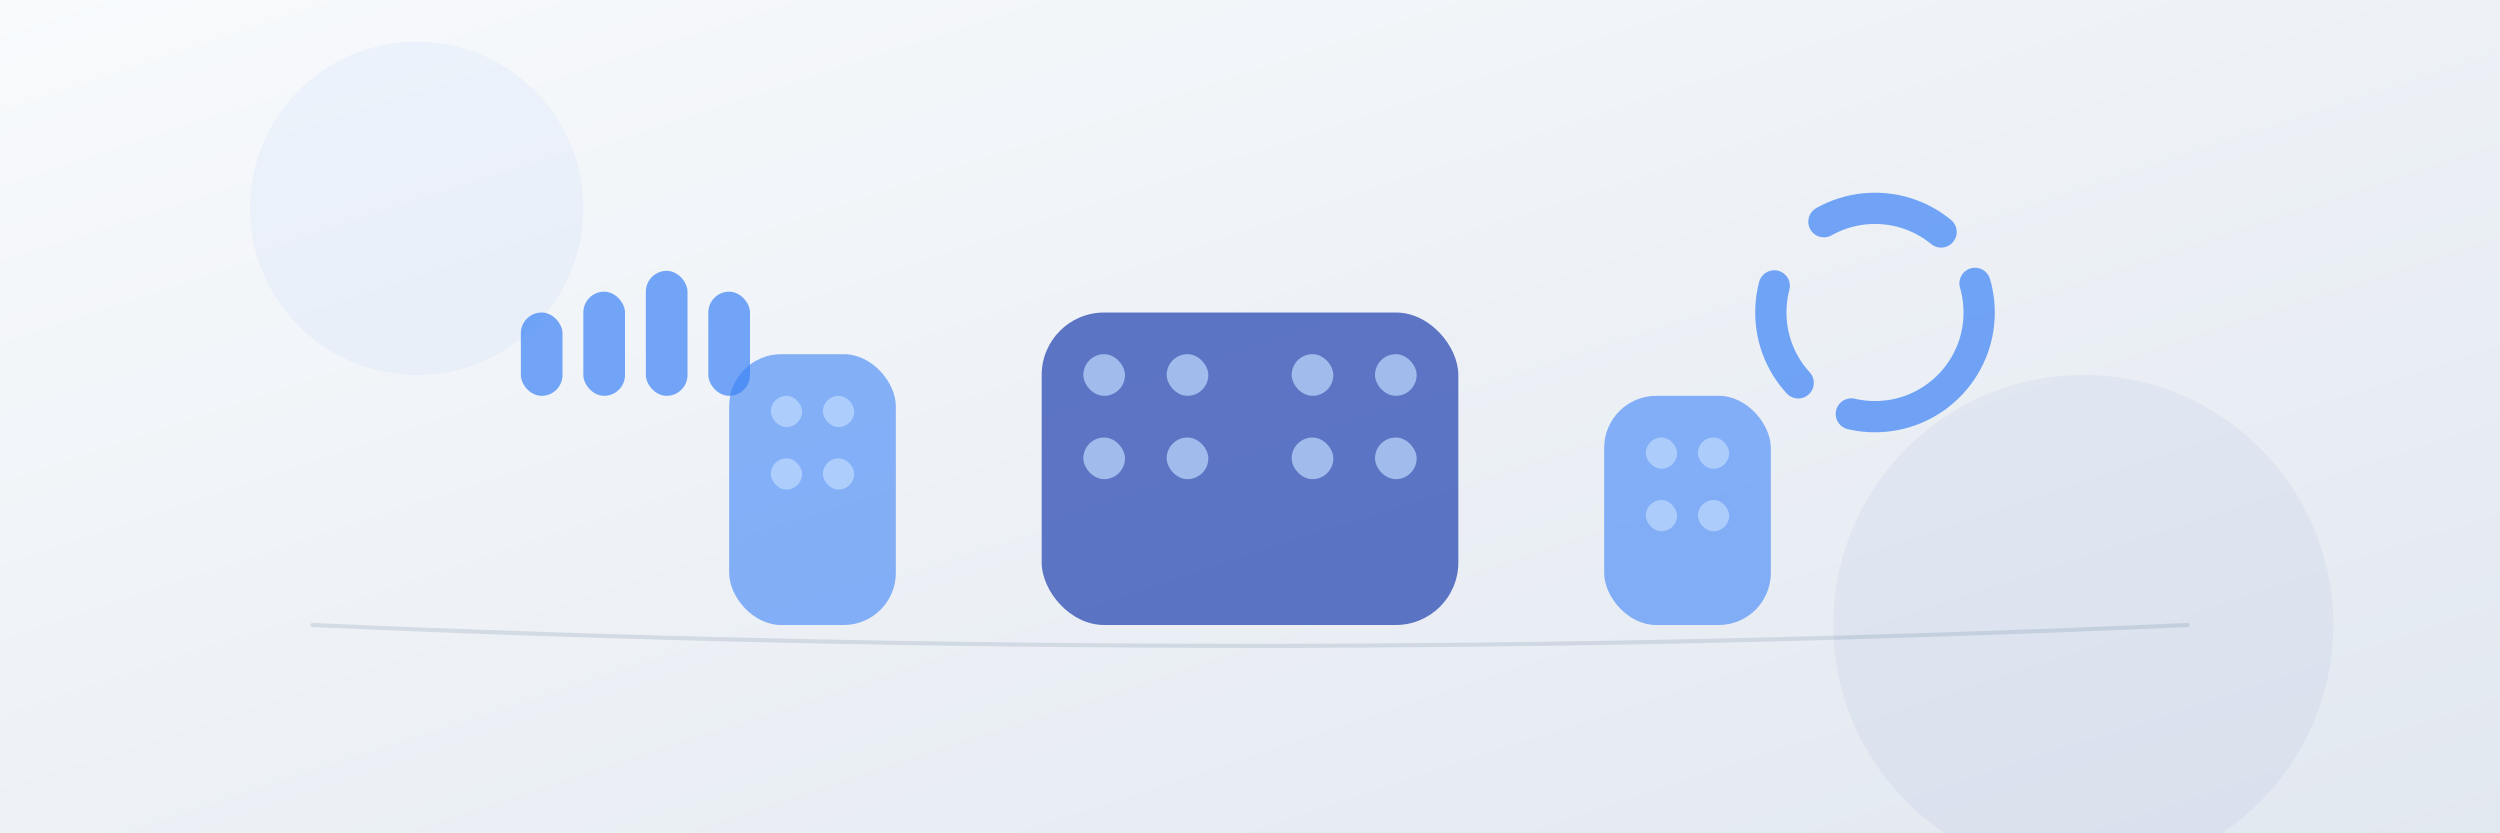 <svg width="1200" height="400" viewBox="0 0 1200 400" xmlns="http://www.w3.org/2000/svg">
  <rect x="0" y="0" width="1200" height="400" fill="#333333" stroke="none"/>
  <defs>
    <linearGradient id="bg-gradient" x1="0%" y1="0%" x2="100%" y2="100%">
      <stop offset="0%" stop-color="#f8fafc" />
      <stop offset="100%" stop-color="#e2e8f0" />
    </linearGradient>
  </defs>
  
  <!-- Background -->
  <rect width="1200" height="400" fill="url(#bg-gradient)" />
  
  <!-- Simple municipality skyline with rounded corners -->
  <g transform="translate(600, 250)">
    <!-- Municipal building with rounded corners -->
    <rect x="-100" y="-100" width="200" height="150" rx="30" fill="#1e40af" opacity="0.7" />
    
    <!-- Removing the protruding flag line -->
    
    <!-- Simple windows with rounded corners -->
    <rect x="-80" y="-80" width="20" height="20" rx="10" fill="#bfdbfe" opacity="0.7" />
    <rect x="-40" y="-80" width="20" height="20" rx="10" fill="#bfdbfe" opacity="0.7" />
    <rect x="20" y="-80" width="20" height="20" rx="10" fill="#bfdbfe" opacity="0.7" />
    <rect x="60" y="-80" width="20" height="20" rx="10" fill="#bfdbfe" opacity="0.7" />
    
    <rect x="-80" y="-40" width="20" height="20" rx="10" fill="#bfdbfe" opacity="0.7" />
    <rect x="-40" y="-40" width="20" height="20" rx="10" fill="#bfdbfe" opacity="0.7" />
    <rect x="20" y="-40" width="20" height="20" rx="10" fill="#bfdbfe" opacity="0.7" />
    <rect x="60" y="-40" width="20" height="20" rx="10" fill="#bfdbfe" opacity="0.7" />
  </g>
  
  <!-- Simple skyline buildings with rounded corners -->
  <g transform="translate(600, 250)">
    <!-- Building left -->
    <rect x="-250" y="-80" width="80" height="130" rx="25" fill="#3b82f6" opacity="0.6" />
    <rect x="-230" y="-60" width="15" height="15" rx="7.5" fill="#bfdbfe" opacity="0.7" />
    <rect x="-205" y="-60" width="15" height="15" rx="7.5" fill="#bfdbfe" opacity="0.7" />
    <rect x="-230" y="-30" width="15" height="15" rx="7.5" fill="#bfdbfe" opacity="0.7" />
    <rect x="-205" y="-30" width="15" height="15" rx="7.5" fill="#bfdbfe" opacity="0.7" />
    
    <!-- Building right -->
    <rect x="170" y="-60" width="80" height="110" rx="25" fill="#3b82f6" opacity="0.6" />
    <rect x="190" y="-40" width="15" height="15" rx="7.5" fill="#bfdbfe" opacity="0.7" />
    <rect x="215" y="-40" width="15" height="15" rx="7.5" fill="#bfdbfe" opacity="0.7" />
    <rect x="190" y="-10" width="15" height="15" rx="7.5" fill="#bfdbfe" opacity="0.7" />
    <rect x="215" y="-10" width="15" height="15" rx="7.5" fill="#bfdbfe" opacity="0.7" />
  </g>
  
  <!-- Simple data graph element with rounded bars - moved further left to avoid overlap -->
  <g transform="translate(250, 150)">
    <!-- Simple bar chart with rounded corners -->
    <rect x="0" y="0" width="20" height="40" rx="10" fill="#3b82f6" opacity="0.7" />
    <rect x="30" y="-10" width="20" height="50" rx="10" fill="#3b82f6" opacity="0.7" />
    <rect x="60" y="-20" width="20" height="60" rx="10" fill="#3b82f6" opacity="0.7" />
    <rect x="90" y="-10" width="20" height="50" rx="10" fill="#3b82f6" opacity="0.7" />
  </g>
  
  <!-- Simple pie chart element - already circular -->
  <g transform="translate(900, 150)">
    <circle cx="0" cy="0" r="50" fill="none" stroke="#3b82f6" stroke-width="15" opacity="0.7" stroke-dasharray="90 30 50 40 60 30" stroke-linecap="round" />
  </g>
  
  <!-- Simple ground curve -->
  <path d="M150,300 Q600,320 1050,300" stroke="#94a3b8" stroke-width="2" opacity="0.3" fill="none" stroke-linecap="round" />
  
  <!-- Subtle decorative elements - already circular -->
  <circle cx="200" cy="100" r="80" fill="#3b82f6" opacity="0.05" />
  <circle cx="1000" cy="300" r="120" fill="#1e40af" opacity="0.05" />
</svg>
